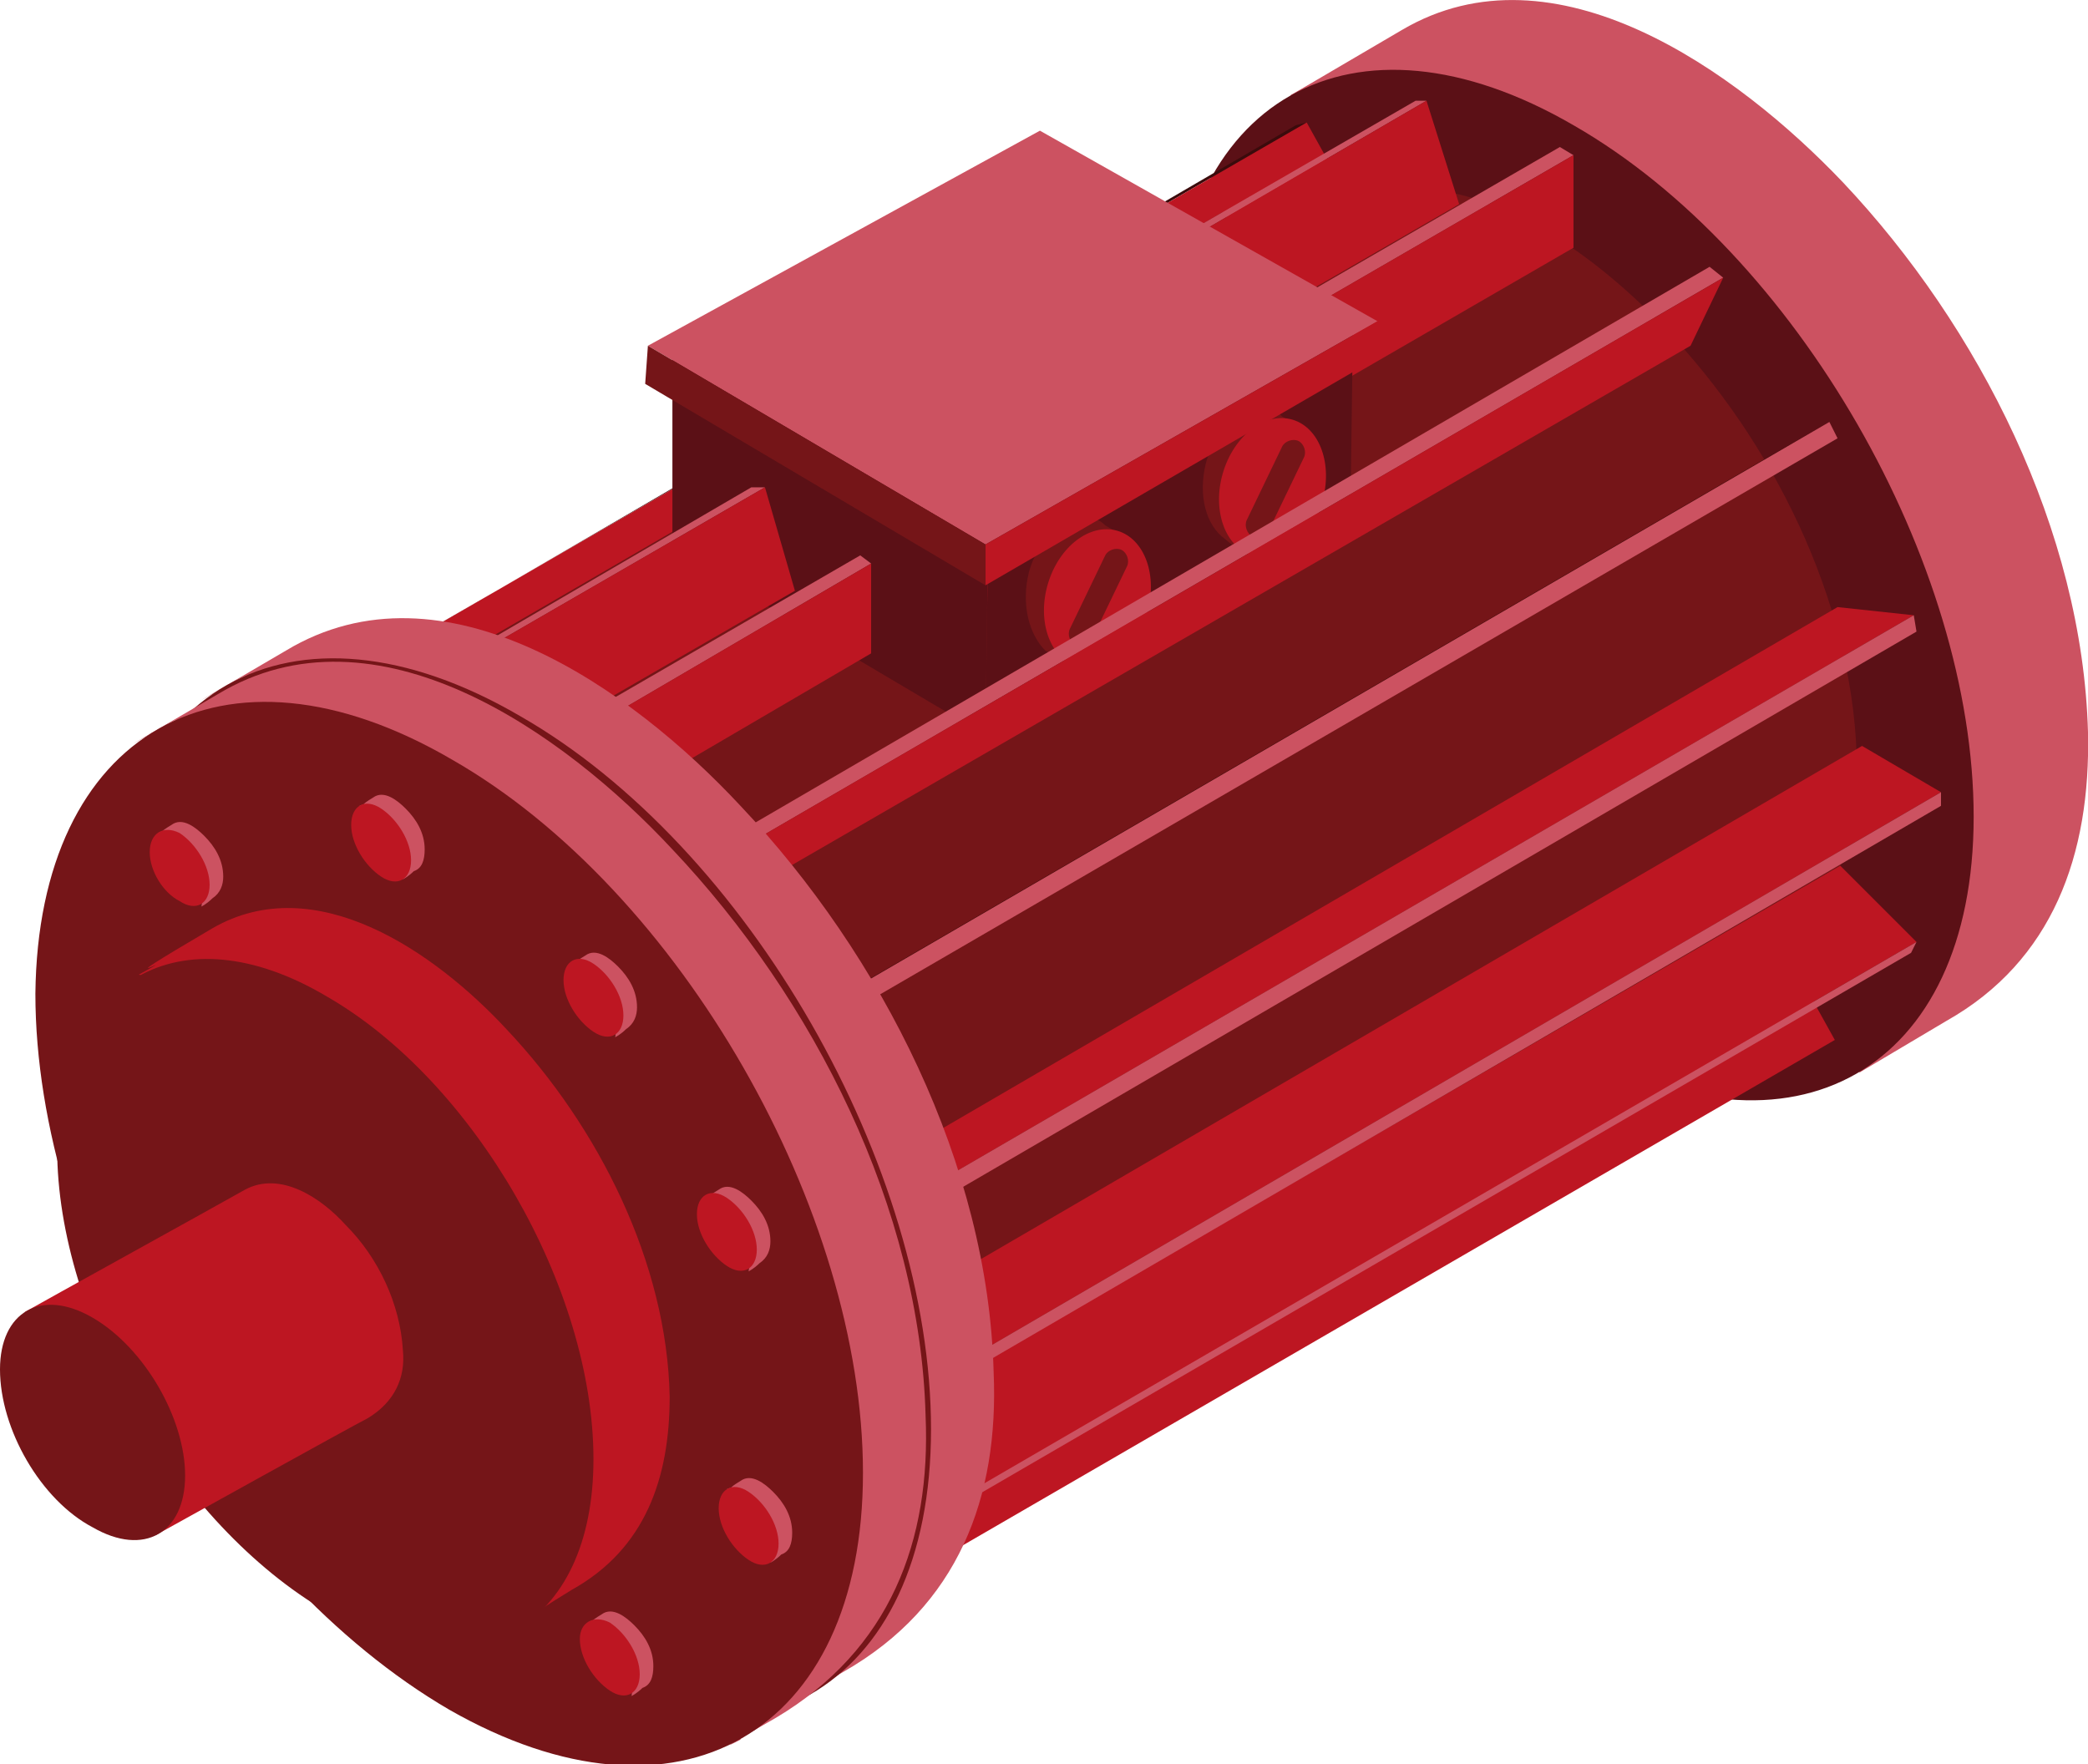 <?xml version="1.0" encoding="utf-8"?>
<!-- Generator: Adobe Illustrator 23.0.3, SVG Export Plug-In . SVG Version: 6.00 Build 0)  -->
<svg version="1.1" xmlns="http://www.w3.org/2000/svg" xmlns:xlink="http://www.w3.org/1999/xlink" x="0px" y="0px"
	 viewBox="0 0 76.7 64.8" style="enable-background:new 0 0 76.7 64.8;" xml:space="preserve">
<style type="text/css">
	.st0{enable-background:new    ;}
	.st1{fill:#D9D9D9;}
	.st2{fill:#636363;}
	.st3{fill:#5B1016;}
	.st4{fill:#3B0B0C;}
	.st5{fill:#CDCCCC;}
	.st6{fill:#868686;}
	.st7{fill:#440C0E;}
	.st8{fill:#5A1013;}
	.st9{fill:#4C0E10;}
	.st10{fill:#651215;}
	.st11{fill-rule:evenodd;clip-rule:evenodd;fill:#868686;}
	.st12{fill:#6ABA82;}
	.st13{fill:#035426;}
	.st14{fill:#31AA59;}
	.st15{fill:#006E32;}
	.st16{fill-rule:evenodd;clip-rule:evenodd;fill:#006E32;}
	.st17{fill:#BFC9E8;}
	.st18{fill:#264B8C;}
	.st19{fill:#9FABD8;}
	.st20{fill:#3458A3;}
	.st21{fill-rule:evenodd;clip-rule:evenodd;fill:#3458A3;}
	.st22{fill:#CC5261;}
	.st23{fill:#BD1622;}
	.st24{fill:#751518;}
	.st25{fill-rule:evenodd;clip-rule:evenodd;fill:#751518;}
</style>
<g id="Capa_2">
</g>
<g id="Capa_1">
	<g>
		<g>
			<g class="st0">
				<path class="st22" d="M76.7,26.9c-0.2-7.4-4-14.9-9-20.2c-3.9-4.1-10.6-8.9-16.2-5.6c-7,4.1-1,0.6-4.1,2.4
					c6,1.7,15.6,6.2,19.2,12.2c3.7,6.2,1.7,23.7,1.7,23.7s0.5-0.3,3.2-1.9C75.4,35.3,76.8,31.4,76.7,26.9z"/>
				<g>
					<path class="st3" d="M57.8,4.6C66,9.3,72.5,20.7,72.5,30c0,9.3-6.6,13.1-14.8,8.4C49.6,33.7,43,22.3,43,13
						C43.1,3.6,49.7-0.1,57.8,4.6z"/>
				</g>
			</g>
		</g>
		<g>
			<g class="st0">
				<g>
					<polygon class="st3" points="12.4,25.1 12.7,24.9 14.8,28.5 14.5,28.7 					"/>
				</g>
				<g>
					<polygon class="st4" points="12.4,25.1 47.6,4.6 48,4.5 12.7,24.9 					"/>
				</g>
				<g>
					<polygon class="st23" points="12.7,24.9 48,4.5 50,8.1 14.8,28.5 					"/>
				</g>
			</g>
			<g class="st0">
				<g>
					<polygon class="st3" points="9.5,28.7 9.6,28.3 12.4,31.1 12.2,31.5 					"/>
				</g>
				<g>
					<polygon class="st24" points="9.6,28.3 44.9,7.8 47.6,10.7 12.4,31.1 					"/>
				</g>
				<g>
					<polygon class="st7" points="12.4,31.1 47.6,10.7 47.4,11.1 12.2,31.5 					"/>
				</g>
			</g>
			<g class="st0">
				<g>
					<polygon class="st3" points="11.4,35.3 11.4,35.9 8.5,34.2 8.5,33.6 					"/>
				</g>
				<g>
					<polygon class="st8" points="11.4,35.3 46.7,14.9 46.7,15.4 11.4,35.9 					"/>
				</g>
				<g>
					<polygon class="st24" points="8.5,33.6 43.7,13.2 46.7,14.9 11.4,35.3 					"/>
				</g>
			</g>
			<g class="st0">
				<g>
					<polygon class="st3" points="26.3,55.8 26.7,55.8 27.8,59.6 27.4,59.6 					"/>
				</g>
				<g>
					<polygon class="st9" points="26.3,55.8 61.5,35.3 61.9,35.4 26.7,55.8 					"/>
				</g>
				<g>
					<polygon class="st24" points="26.7,55.8 61.9,35.4 63.1,39.1 27.8,59.6 					"/>
				</g>
			</g>
			<g class="st0">
				<g>
					<polygon class="st3" points="29.8,55.2 30.1,55 32.2,58.6 31.9,58.8 					"/>
				</g>
				<g>
					<polygon class="st4" points="29.8,55.2 65,34.8 65.4,34.6 30.1,55 					"/>
				</g>
				<g>
					<polygon class="st23" points="30.1,55 65.4,34.6 67.4,38.2 32.2,58.6 					"/>
				</g>
			</g>
			<g class="st0">
				<g>
					<polygon class="st3" points="22,57.6 22,54.2 22.5,54.5 22.5,57.9 					"/>
				</g>
				<g>
					<polygon class="st10" points="22,54.2 57.3,33.7 57.7,34 22.5,54.5 					"/>
				</g>
				<g>
					<polygon class="st24" points="22.5,54.5 57.7,34 57.7,37.4 22.5,57.9 					"/>
				</g>
			</g>
			<g class="st0">
				<g>
					<polygon class="st24" points="31.6,52.2 31.6,54.8 29.3,53.5 29.3,50.9 					"/>
				</g>
				<g>
					<polygon class="st23" points="31.6,52.2 50.9,41 50.8,43.6 31.6,54.8 					"/>
				</g>
				<g>
					<polygon class="st22" points="29.3,50.9 48.6,39.7 50.9,41 31.6,52.2 					"/>
				</g>
			</g>
			<g>
				<g class="st0">
					<path class="st24" d="M68.2,27.7c-0.2-5.7-3.1-11.5-7-15.6c-3-3.2-8.2-6.9-12.6-4.3C43.3,10.9,16.2,27,13.8,28.4
						c4.6,1.3,12.1,4.8,14.9,9.5c2.8,4.8,1.3,18.3,1.3,18.3s32-19,34.1-20.2C67.1,34.2,68.3,31.2,68.2,27.7z"/>
					<g>
						<path class="st24" d="M22,29.2c6.3,3.6,11.4,12.4,11.4,19.7c0,7.2-5.1,10.1-11.4,6.5c-6.3-3.6-11.4-12.5-11.4-19.7
							C10.5,28.5,15.7,25.6,22,29.2z"/>
					</g>
				</g>
			</g>
			<g class="st0">
				<g>
					<polygon class="st3" points="37.8,11.9 38.3,11.9 39.4,15.7 39,15.7 					"/>
				</g>
				<g>
					<polygon class="st22" points="37.8,11.9 52,3.7 52.4,3.7 38.3,11.9 					"/>
				</g>
				<g>
					<polygon class="st23" points="38.3,11.9 52.4,3.7 53.6,7.5 39.4,15.7 					"/>
				</g>
			</g>
			<g class="st0">
				<g>
					<polygon class="st3" points="43.3,16.9 43.3,13.5 43.8,13.8 43.8,17.2 					"/>
				</g>
				<g>
					<polygon class="st22" points="43.3,13.5 57.3,5.4 57.8,5.7 43.8,13.8 					"/>
				</g>
				<g>
					<polygon class="st23" points="43.8,13.8 57.8,5.7 57.8,9.1 43.8,17.2 					"/>
				</g>
			</g>
			<g class="st0">
				<g>
					<polygon class="st3" points="29.8,37.2 31.9,36 32.2,36.6 30.2,37.8 					"/>
				</g>
				<g>
					<polygon class="st4" points="29.8,37.2 65.1,16.7 67.2,15.5 31.9,36 					"/>
				</g>
				<g>
					<polygon class="st22" points="31.9,36 67.2,15.5 67.5,16.1 32.2,36.6 					"/>
				</g>
			</g>
			<g class="st0">
				<g>
					<polygon class="st3" points="32.2,52.6 32.4,52.2 35.1,55.1 34.9,55.5 					"/>
				</g>
				<g>
					<polygon class="st23" points="32.4,52.2 67.6,31.8 70.4,34.6 35.1,55.1 					"/>
				</g>
				<g>
					<polygon class="st22" points="35.1,55.1 70.4,34.6 70.2,35 34.9,55.5 					"/>
				</g>
			</g>
			<g class="st0">
				<g>
					<polygon class="st3" points="33.2,47.9 36.1,49.6 36.1,50.1 33.1,48.4 					"/>
				</g>
				<g>
					<polygon class="st23" points="33.2,47.9 68.4,27.4 71.3,29.1 36.1,49.6 					"/>
				</g>
				<g>
					<polygon class="st22" points="36.1,49.6 71.3,29.1 71.3,29.6 36.1,50.1 					"/>
				</g>
			</g>
			<g class="st0">
				<g>
					<polygon class="st3" points="35.2,43.7 32.5,43.4 32.3,42.8 35,43.1 					"/>
				</g>
				<g>
					<polygon class="st23" points="32.3,42.8 67.5,22.3 70.3,22.6 35,43.1 					"/>
				</g>
				<g>
					<polygon class="st22" points="35,43.1 70.3,22.6 70.4,23.2 35.2,43.7 					"/>
				</g>
			</g>
			<g>
				<polygon class="st23" points="24.7,12.7 38.2,5.3 49.7,11.9 36.3,22.4 24.7,12.7 				"/>
				<polygon class="st3" points="36.2,27 36.3,19.5 49.7,11.9 49.6,19.3 				"/>
				<polygon class="st3" points="36.2,27 24.7,20.2 24.7,12.7 36.3,19.5 				"/>
				<g>
					<g>
						<path class="st25" d="M37.8,21c0.4-1.4,1.5-2.2,2.5-1.9c0.1,0,0.3,0.2,0.3,0.2c0,0,0,0,0,0l0.7,0.4l-2.2,4.6l-0.7-0.4
							C37.8,23.3,37.5,22.2,37.8,21z"/>
						
							<ellipse transform="matrix(0.282 -0.959 0.959 0.282 7.85 54.434)" class="st23" cx="40.3" cy="22" rx="2.6" ry="1.9"/>
					</g>
					<g>
						<path class="st24" d="M39.7,23.7c-0.1,0-0.1,0-0.2,0c-0.2-0.1-0.3-0.4-0.2-0.6l1.3-2.7c0.1-0.2,0.4-0.3,0.6-0.2
							c0.2,0.1,0.3,0.4,0.2,0.6l-1.3,2.7C40.1,23.6,39.9,23.7,39.7,23.7z"/>
					</g>
				</g>
				<g>
					<g>
						<path class="st25" d="M44.3,17c0.4-1.4,1.5-2.2,2.5-1.9c0.1,0,0.3,0.2,0.3,0.2c0,0,0,0,0,0l0.7,0.4l-2.2,4.6L45,19.8
							C44.3,19.3,44,18.2,44.3,17z"/>
						
							<ellipse transform="matrix(0.282 -0.959 0.959 0.282 16.38 57.742)" class="st23" cx="46.8" cy="17.9" rx="2.6" ry="1.9"/>
					</g>
					<g>
						<path class="st24" d="M46.2,19.7c-0.1,0-0.1,0-0.2,0c-0.2-0.1-0.3-0.4-0.2-0.6l1.3-2.7c0.1-0.2,0.4-0.3,0.6-0.2
							c0.2,0.1,0.3,0.4,0.2,0.6l-1.3,2.7C46.5,19.6,46.4,19.7,46.2,19.7z"/>
					</g>
				</g>
				<g>
					<polygon class="st22" points="23.8,12.7 38.2,4.8 50.6,11.8 36.2,20 23.8,12.7 					"/>
					<g>
						<polygon class="st23" points="36.2,21.5 36.2,20 50.6,11.8 50.5,13.2 						"/>
						<polygon class="st24" points="36.2,21.5 23.7,14.1 23.8,12.7 36.2,20 						"/>
					</g>
				</g>
			</g>
			<g class="st0">
				<g>
					<polygon class="st3" points="26.4,32.7 27.6,30.3 28,30.7 26.8,33.1 					"/>
				</g>
				<g>
					<polygon class="st22" points="27.6,30.3 62.8,9.8 63.3,10.2 28,30.7 					"/>
				</g>
				<g>
					<polygon class="st23" points="28,30.7 63.3,10.2 62.1,12.7 26.8,33.1 					"/>
				</g>
			</g>
			<g class="st0">
				<g>
					<polygon class="st3" points="16.8,24.2 17.2,24.2 18.3,28 17.9,27.9 					"/>
				</g>
				<g>
					<polygon class="st22" points="16.8,24.2 27.6,17.9 28.1,17.9 17.2,24.2 					"/>
				</g>
				<g>
					<polygon class="st23" points="17.2,24.2 28.1,17.9 29.2,21.7 18.3,28 					"/>
				</g>
			</g>
			<g>
				<g>
					<polygon class="st3" points="22.1,29.3 22.1,25.9 22.6,26.2 22.6,29.5 					"/>
				</g>
				<g>
					<polygon class="st22" points="22.1,25.9 31.6,20.4 32,20.7 22.6,26.2 					"/>
				</g>
				<polygon class="st23" points="22.6,26.2 32,20.7 32,24 22.6,29.5 				"/>
			</g>
		</g>
		<g>
			<g>
				<g>
					<g class="st0">
						<path class="st22" d="M36.5,50.4c-0.2-7.6-4.1-15.3-9.3-20.8c-4-4.3-10.9-9.2-16.7-5.7c-7.2,4.2,0.9-0.5-2.3,1.4
							C14.4,27,24.4,31.6,28,37.8c3.8,6.4,1.7,24.4,1.7,24.4s-1.5,0.8,1.3-0.8C35.2,59,36.7,55,36.5,50.4z"/>
						<g>
							<path class="st24" d="M19.1,26.3c8.4,4.8,15.1,16.6,15.1,26.2c0,9.6-6.8,13.5-15.2,8.7C10.6,56.3,3.8,44.6,3.8,34.9
								C3.9,25.3,10.7,21.4,19.1,26.3z"/>
						</g>
					</g>
				</g>
				<g>
					<g class="st0">
						<path class="st22" d="M34,52c-0.2-7.6-4.1-15.3-9.3-20.8c-4-4.3-10.9-9.2-16.7-5.7c-7.2,4.2,0.9-0.5-2.3,1.4
							c6.2,1.8,16.1,6.4,19.8,12.6c3.8,6.4,1.7,24.4,1.7,24.4s-1.5,0.8,1.3-0.8C32.7,60.6,34.2,56.6,34,52z"/>
						<g>
							<path class="st24" d="M16.6,27.9c8.4,4.8,15.1,16.6,15.1,26.2c0,9.6-6.8,13.5-15.2,8.7C8.1,57.9,1.3,46.2,1.3,36.5
								C1.4,26.9,8.2,23,16.6,27.9z"/>
						</g>
					</g>
				</g>
				<g>
					<g class="st0">
						<path class="st23" d="M24.6,51.3c-0.1-4.9-2.6-9.9-6-13.5c-2.6-2.8-7-5.9-10.8-3.7c-4.6,2.7-0.7,0.6-2.7,1.7
							C9,37,15.4,40,17.8,44c2.5,4.1,1.1,15.8,1.1,15.8s0.3-0.3,2.1-1.4C23.7,56.9,24.6,54.3,24.6,51.3z"/>
						<g>
							<path class="st24" d="M12,36.6c5.4,3.1,9.8,10.7,9.8,17c0,6.2-4.4,8.7-9.8,5.6C6.5,56,2.1,48.4,2.1,42.2
								C2.2,36,6.6,33.4,12,36.6z"/>
						</g>
					</g>
				</g>
				<g>
					<g class="st0">
						<path class="st23" d="M14.8,49.6c-0.1-1.7-0.9-3.4-2.1-4.6c-0.9-1-2.4-2-3.7-1.3c-1.6,0.9-7.4,4.1-8.1,4.5
							c1.4,0.4,3.6,1.4,4.4,2.8c0.8,1.4,0.4,5.4,0.4,5.4s7.2-4,7.8-4.3C14.5,51.5,14.9,50.6,14.8,49.6z"/>
						<g>
							<path class="st24" d="M3.4,48.4c1.9,1.1,3.4,3.7,3.4,5.8c0,2.1-1.5,3-3.4,1.9C1.5,55.1,0,52.5,0,50.3
								C0,48.2,1.5,47.3,3.4,48.4z"/>
						</g>
					</g>
				</g>
			</g>
			<g>
				<g class="st0">
					<path class="st22" d="M8.2,32.2c0-0.6-0.3-1.1-0.7-1.5c-0.3-0.3-0.8-0.7-1.2-0.4c-0.5,0.3-0.2,0.2-0.5,0.3
						C6.3,30.7,7,31,7.3,31.5c0.3,0.5,0.1,1.8,0.1,1.8s0.2-0.1,0.4-0.3C8.1,32.8,8.2,32.5,8.2,32.2z"/>
					<g>
						<path class="st23" d="M6.6,30.6c0.6,0.4,1.1,1.2,1.1,1.9c0,0.7-0.5,1-1.1,0.6C6,32.8,5.5,32,5.5,31.3
							C5.5,30.6,6,30.3,6.6,30.6z"/>
					</g>
				</g>
			</g>
			<g>
				<g class="st0">
					<path class="st22" d="M15.6,31.2c0-0.6-0.3-1.1-0.7-1.5c-0.3-0.3-0.8-0.7-1.2-0.4c-0.5,0.3-0.2,0.2-0.5,0.3
						c0.5,0.1,1.2,0.5,1.5,0.9c0.3,0.5,0.1,1.8,0.1,1.8s0.2-0.1,0.4-0.3C15.5,31.9,15.6,31.6,15.6,31.2z"/>
					<g>
						<path class="st23" d="M14,29.7c0.6,0.4,1.1,1.2,1.1,1.9c0,0.7-0.5,1-1.1,0.6c-0.6-0.4-1.1-1.2-1.1-1.9
							C12.9,29.6,13.4,29.3,14,29.7z"/>
					</g>
				</g>
			</g>
			<g>
				<g class="st0">
					<path class="st22" d="M23.4,37c0-0.6-0.3-1.1-0.7-1.5c-0.3-0.3-0.8-0.7-1.2-0.4c-0.5,0.3-0.2,0.2-0.5,0.3
						c0.5,0.1,1.2,0.5,1.5,0.9c0.3,0.5,0.1,1.8,0.1,1.8s0.2-0.1,0.4-0.3C23.3,37.6,23.4,37.3,23.4,37z"/>
					<g>
						<path class="st23" d="M21.8,35.4c0.6,0.4,1.1,1.2,1.1,1.9c0,0.7-0.5,1-1.1,0.6c-0.6-0.4-1.1-1.2-1.1-1.9
							C20.7,35.3,21.2,35,21.8,35.4z"/>
					</g>
				</g>
			</g>
			<g>
				<g class="st0">
					<path class="st22" d="M28.3,45.6c0-0.6-0.3-1.1-0.7-1.5c-0.3-0.3-0.8-0.7-1.2-0.4c-0.5,0.3-0.2,0.2-0.5,0.3
						c0.5,0.1,1.2,0.5,1.5,0.9c0.3,0.5,0.1,1.8,0.1,1.8s0.2-0.1,0.4-0.3C28.2,46.2,28.3,45.9,28.3,45.6z"/>
					<g>
						<path class="st23" d="M26.7,44c0.6,0.4,1.1,1.2,1.1,1.9c0,0.7-0.5,1-1.1,0.6c-0.6-0.4-1.1-1.2-1.1-1.9
							C25.6,43.9,26.1,43.6,26.7,44z"/>
					</g>
				</g>
			</g>
			<g>
				<g class="st0">
					<path class="st22" d="M29.1,56.3c0-0.6-0.3-1.1-0.7-1.5c-0.3-0.3-0.8-0.7-1.2-0.4c-0.5,0.3-0.2,0.2-0.5,0.3
						c0.5,0.1,1.2,0.5,1.5,0.9c0.3,0.5,0.1,1.8,0.1,1.8s0.2-0.1,0.4-0.3C29,57,29.1,56.7,29.1,56.3z"/>
					<g>
						<path class="st23" d="M27.5,54.8c0.6,0.4,1.1,1.2,1.1,1.9c0,0.7-0.5,1-1.1,0.6c-0.6-0.4-1.1-1.2-1.1-1.9
							C26.4,54.7,26.9,54.4,27.5,54.8z"/>
					</g>
				</g>
			</g>
			<g>
				<g class="st0">
					<path class="st22" d="M24,61.2c0-0.6-0.3-1.1-0.7-1.5c-0.3-0.3-0.8-0.7-1.2-0.4c-0.5,0.3-0.2,0.2-0.5,0.3
						c0.5,0.1,1.2,0.5,1.5,0.9c0.3,0.5,0.1,1.8,0.1,1.8s0.2-0.1,0.4-0.3C23.9,61.9,24,61.6,24,61.2z"/>
					<g>
						<path class="st23" d="M22.4,59.6c0.6,0.4,1.1,1.2,1.1,1.9c0,0.7-0.5,1-1.1,0.6c-0.6-0.4-1.1-1.2-1.1-1.9
							C21.3,59.6,21.8,59.3,22.4,59.6z"/>
					</g>
				</g>
			</g>
		</g>
	</g>
</g>
</svg>
